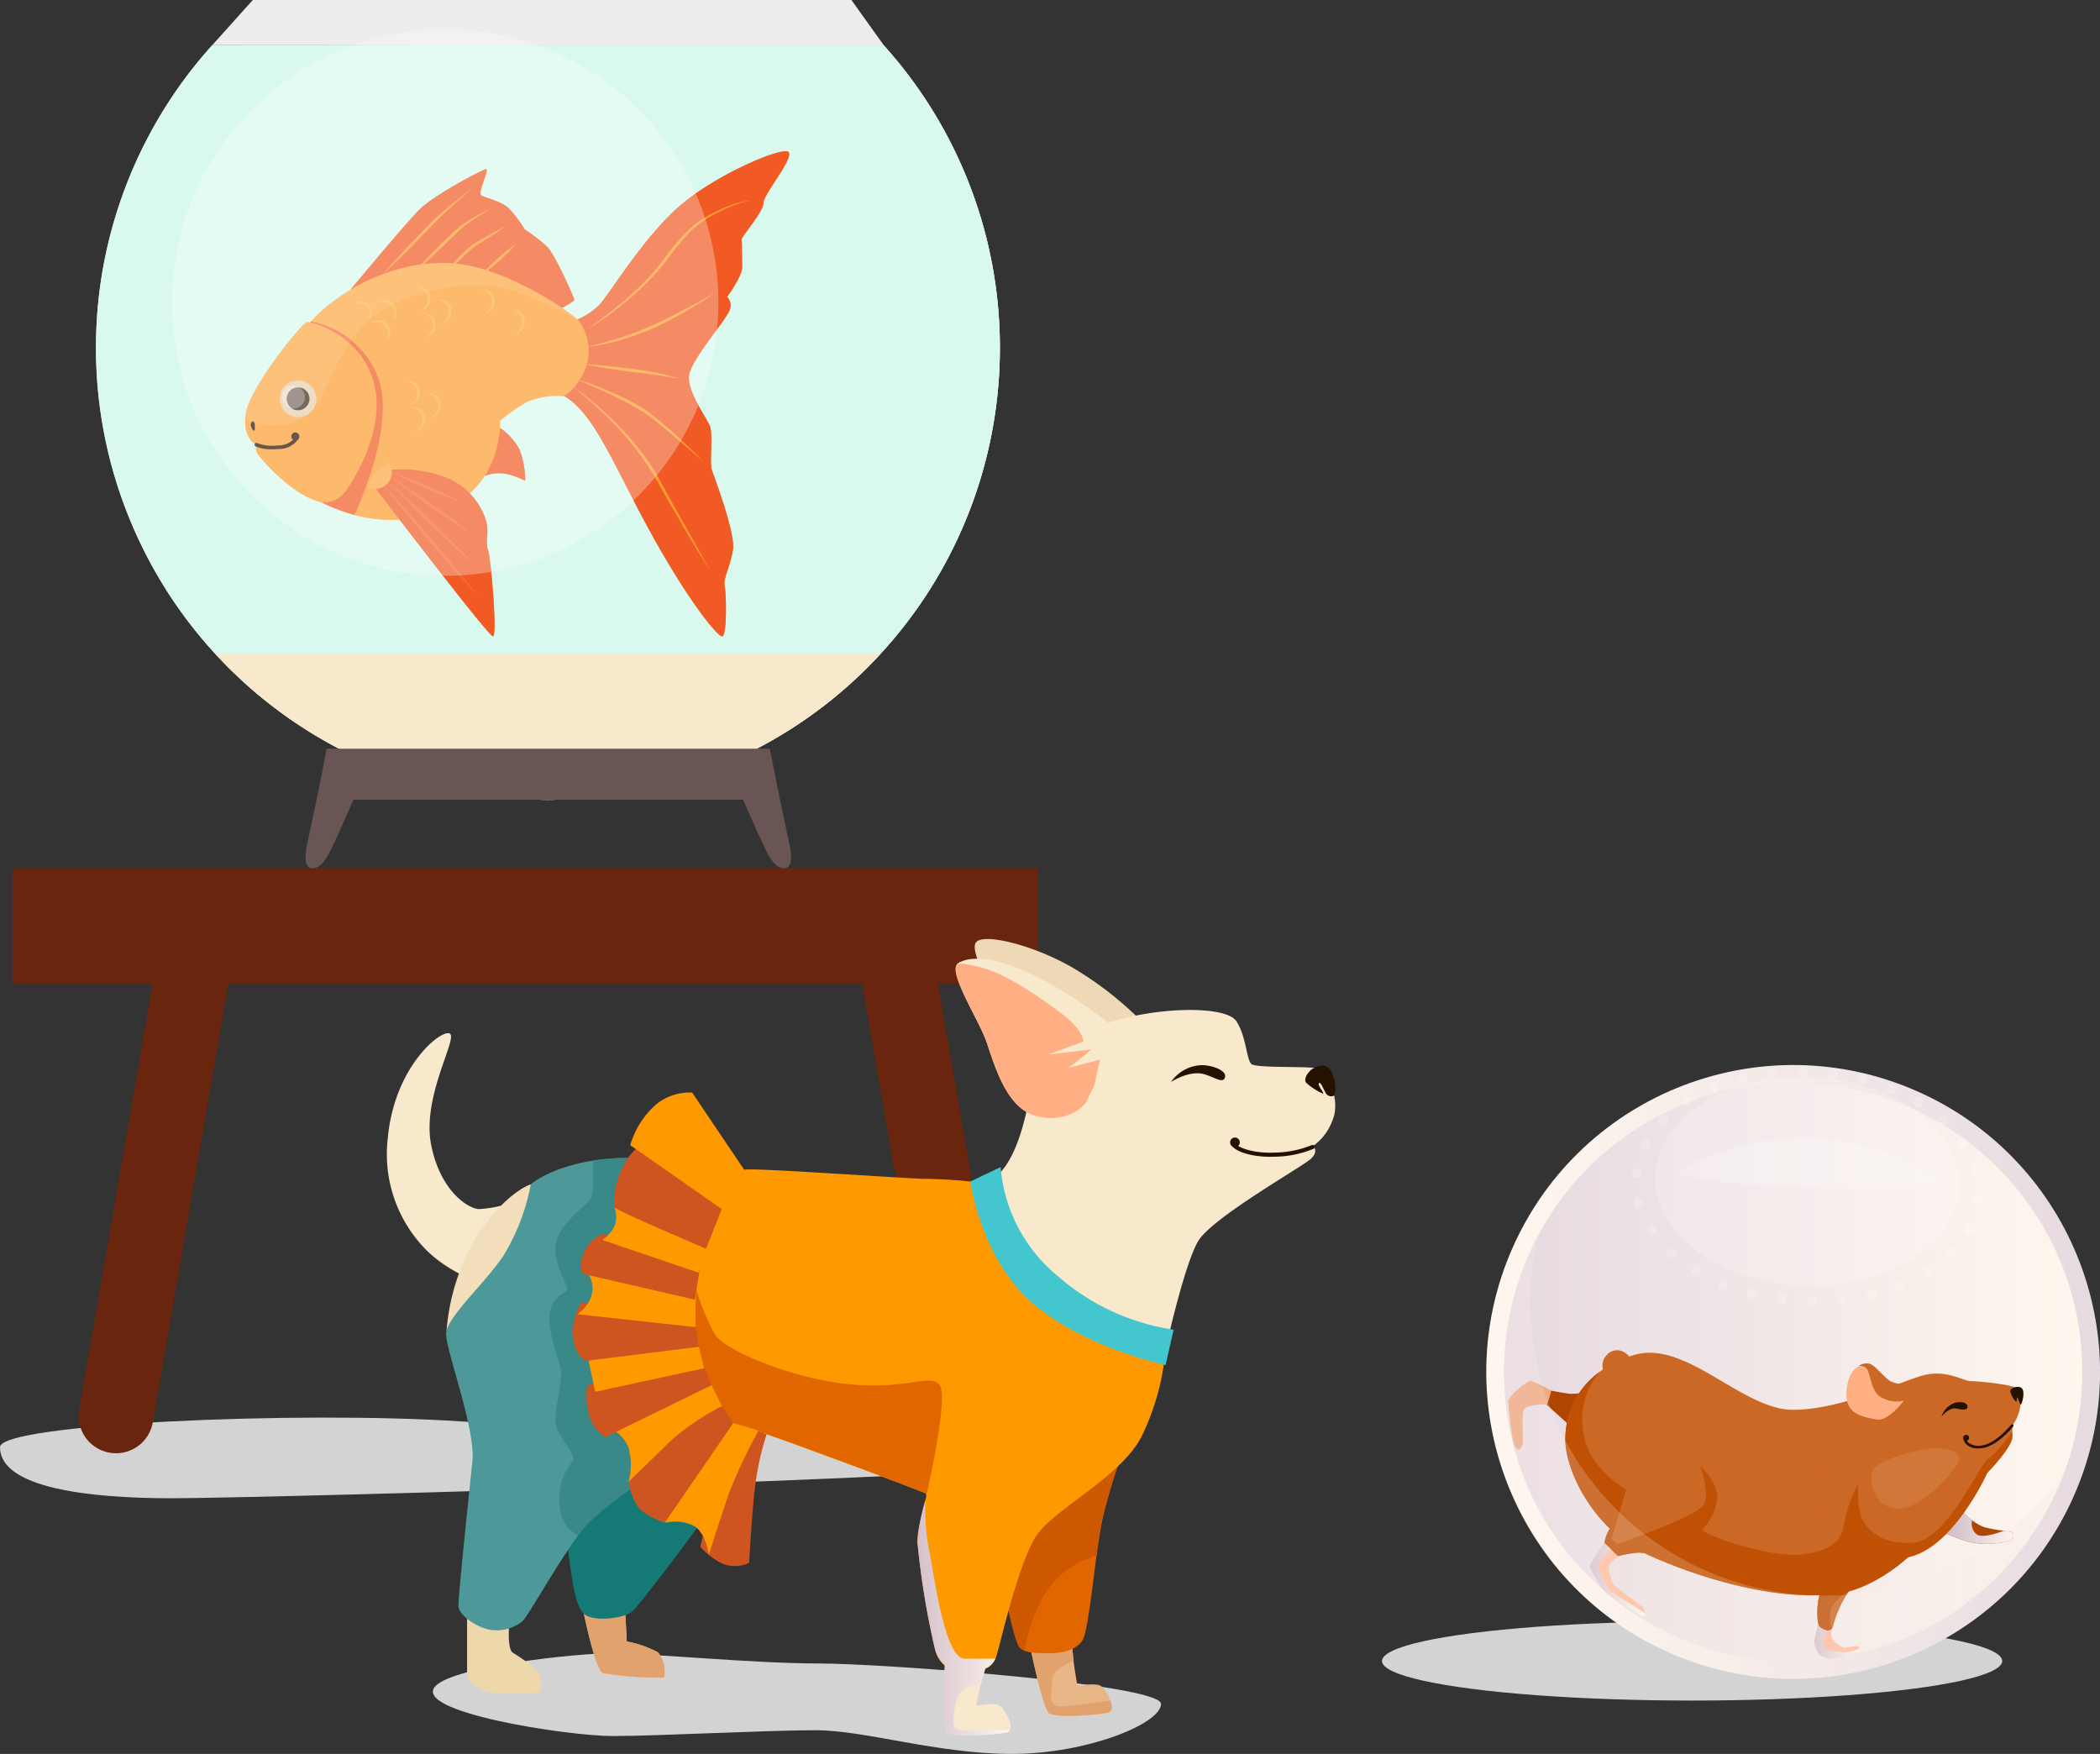 <svg xmlns="http://www.w3.org/2000/svg" xmlns:xlink="http://www.w3.org/1999/xlink" viewBox="0 0 253.699 211.88"><rect x="0" y="0" width="253.699" height="211.88" fill="#333333" stroke="none"/><defs><linearGradient id="2fbb7c5d-41b3-4106-8b30-3accbedd89c2" x1="19.984" y1="51.083" x2="120.794" y2="51.083" gradientUnits="userSpaceOnUse"><stop offset="0" stop-color="#fff7ee"/><stop offset="0.435" stop-color="#fdf4ed"/><stop offset="0.721" stop-color="#f5ece9"/><stop offset="0.964" stop-color="#e8dde2"/><stop offset="0.996" stop-color="#e6dae1"/></linearGradient><linearGradient id="24b30713-ae8c-4a3d-90fb-c13e22fe0030" x1="3622.137" y1="195.427" x2="3633.283" y2="195.427" gradientTransform="matrix(-1, 0, 0, 1, 3744.11, 0)" gradientUnits="userSpaceOnUse"><stop offset="0" stop-color="#fff7ee"/><stop offset="0.439" stop-color="#ebdede"/><stop offset="1" stop-color="#d5c1cc"/></linearGradient><linearGradient id="92ccf7cd-5c56-434e-a074-b8b5a79361f6" x1="3632.156" y1="180.557" x2="3632.217" y2="180.557" xlink:href="#24b30713-ae8c-4a3d-90fb-c13e22fe0030"/><linearGradient id="a4b5b360-3841-4d56-9901-433a849c8daf" x1="179.567" y1="165.734" x2="253.699" y2="165.734" gradientTransform="translate(279.721 -99.629) rotate(65.956)" gradientUnits="userSpaceOnUse"><stop offset="0" stop-color="#fff7ee"/><stop offset="0.996" stop-color="#e6dae1"/></linearGradient><linearGradient id="691ce7a5-09a6-4402-9410-0f28206b41d1" x1="400.358" y1="165.734" x2="470.201" y2="165.734" gradientTransform="matrix(-1, 0, 0, 1, 651.912, 0)" xlink:href="#a4b5b360-3841-4d56-9901-433a849c8daf"/><linearGradient id="f1b7fe9e-6d88-4e2a-a655-20f657052ce7" x1="408.669" y1="184.13" x2="415.858" y2="184.13" gradientTransform="matrix(-1, 0, 0, 1, 651.912, 0)" xlink:href="#24b30713-ae8c-4a3d-90fb-c13e22fe0030"/><linearGradient id="ccd0afc7-93ff-42b4-8949-b0ff017e89ad" x1="427.262" y1="198.146" x2="432.716" y2="198.146" gradientTransform="matrix(-1, 0, 0, 1, 651.912, 0)" xlink:href="#24b30713-ae8c-4a3d-90fb-c13e22fe0030"/><linearGradient id="76132225-c52d-4212-ad62-c8a9fe6f701d" x1="453.194" y1="190.843" x2="459.831" y2="190.843" gradientTransform="matrix(-1, 0, 0, 1, 651.912, 0)" xlink:href="#24b30713-ae8c-4a3d-90fb-c13e22fe0030"/><linearGradient id="cc77eb97-1631-4077-b7ae-e16d67191185" x1="398.514" y1="172.231" x2="472.345" y2="172.231" gradientTransform="matrix(-1, 0, 0, 1, 651.912, 0)" gradientUnits="userSpaceOnUse"><stop offset="0.004" stop-color="#e6dae1"/><stop offset="0.036" stop-color="#e8dde2"/><stop offset="0.279" stop-color="#f5ece9"/><stop offset="0.565" stop-color="#fdf4ed"/><stop offset="1" stop-color="#fff7ee"/></linearGradient></defs><title>banner_part1a</title><g style="isolation:isolate"><g id="57db9766-b372-4094-b16a-12ad886e91d0" data-name="Layer 2"><g id="66f0d857-c191-4a25-9dea-d11c9387ca3d" data-name="Layer 1"><path d="M60.525,145.654a13.386,13.386,0,0,1-2.659.405c-1.092,0-4.568-1.894-5.759-7.653-1.192-5.759,3.078-12.71,2.284-13.505-.794-.794-6.744,3.683-7.547,12.644a16.443,16.443,0,0,0,4.866,13.67,16.632,16.632,0,0,0,4.27,2.88S59.312,152.207,60.525,145.654Z" fill="#f8e9cc"/><path d="M120.794,42.015A54.392,54.392,0,0,0,106.826,5.55c6.634,11.047,10.97,21.769,10.97,34.847,0,10.512-7.7,43.942-53.354,44.8-23.797.447-37.131-6.937-44.458-14.11a54.595,54.595,0,0,0,100.81-29.072Z" fill="url(#2fbb7c5d-41b3-4106-8b30-3accbedd89c2)"/><path d="M52.645,203.65c-3.146,3.146,15.886,6.069,21.373,6.069,5.487,0,18.508-.701,24.522-.701s14.649,2.861,23.705,2.861c9.056,0,18.018-3.651,18.018-6.036,0-2.385-33.502-4.891-41.398-4.891s-20.569-1.242-24.846-1.242C69.741,199.711,55.04,201.256,52.645,203.65Z" fill="#d4d3d3"/><path d="M0,174.818c0,4.93,10.652,6.177,20.769,6.177s114.684-2.757,114.684-5.049c0-2.292-60.087-2.936-79.78-4.237S0,172.01,0,174.818Z" fill="#d4d3d3"/><rect x="1.496" y="104.898" width="123.909" height="13.908" fill="#69250e"/><path d="M13.249,175.492h0a4.512,4.512,0,0,1-3.681-5.213l9.335-54.181a4.512,4.512,0,0,1,5.213-3.681h0A4.513,4.513,0,0,1,27.797,117.63l-9.335,54.181A4.512,4.512,0,0,1,13.249,175.492Z" fill="#69250e"/><path d="M118.498,175.492h0a4.512,4.512,0,0,0,3.681-5.213l-9.335-54.181a4.512,4.512,0,0,0-5.213-3.681h0a4.512,4.512,0,0,0-3.681,5.213l9.335,54.181A4.512,4.512,0,0,0,118.498,175.492Z" fill="#69250e"/><polygon points="25.651 5.445 30.544 0 102.86 0 106.826 5.55 25.651 5.445" fill="#ededed"/><path d="M106.735,5.445H25.651a54.601,54.601,0,1,0,81.084,0Z" fill="#dae7c5"/><path d="M106.735,5.445H25.651a54.601,54.601,0,1,0,81.084,0Z" fill="#d9f9ee"/><path d="M26.026,78.995a54.592,54.592,0,0,0,80.335,0Z" fill="#f8e9cc"/><rect x="39.472" y="90.447" width="53.442" height="6.169" fill="#695554"/><path d="M39.472,90.447s-1.34,6.935-2.366,11.52c-.483,2.158-.006,2.931.548,2.931.869,0,1.531-.583,2.362-2.322,1.176-2.463,2.683-5.96,2.683-5.96Z" fill="#695554"/><path d="M93.004,90.447s1.34,6.935,2.366,11.52c.483,2.158.006,2.931-.548,2.931-.869,0-1.532-.583-2.362-2.322-1.176-2.463-2.683-5.96-2.683-5.96Z" fill="#695554"/><path d="M69.772,38.589A8.446,8.446,0,0,0,72.361,36.874c1.16-1.16,5.195-7.969,9.583-11.853,4.388-3.884,12.609-7.364,13.315-6.658.706.706-3.026,5.094-3.026,6.153,0,1.059-2.623,4.035-2.623,4.363s.05,2.295.05,3.404-1.816,3.581-1.816,3.581a1.489,1.489,0,0,1,.353,1.463c-.202,1.009-4.64,6.002-4.943,7.969-.302,1.967,2.169,5.245,2.522,6.204.353.958-.05,4.472.201,5.212.252.74,2.875,7.65,2.572,9.667S87.341,69.91,87.543,70.767c.202.857.302,6.103-.303,6.103-.605,0-4.186-4.438-8.675-12.609-4.489-8.171-6.755-14.317-10.439-16.439S65.72,38.589,69.772,38.589Z" fill="#ff7c36"/><path d="M69.772,38.589A8.446,8.446,0,0,0,72.361,36.874c1.16-1.16,5.195-7.969,9.583-11.853,4.388-3.884,12.609-7.364,13.315-6.658.706.706-3.026,5.094-3.026,6.153,0,1.059-2.623,4.035-2.623,4.363s.05,2.295.05,3.404-1.816,3.581-1.816,3.581a1.489,1.489,0,0,1,.353,1.463c-.202,1.009-4.64,6.002-4.943,7.969-.302,1.967,2.169,5.245,2.522,6.204.353.958-.05,4.472.201,5.212.252.74,2.875,7.65,2.572,9.667S87.341,69.91,87.543,70.767c.202.857.302,6.103-.303,6.103-.605,0-4.186-4.438-8.675-12.609-4.489-8.171-6.755-14.317-10.439-16.439S65.72,38.589,69.772,38.589Z" fill="#f15a24"/><path d="M70.625,39.99s1.372-.895,3.281-2.427c.964-.753,2.055-1.675,3.161-2.728a28.31,28.31,0,0,0,3.164-3.573,26.629,26.629,0,0,1,3.139-3.656,13.419,13.419,0,0,1,3.557-2.246,13.059,13.059,0,0,1,2.798-.999,4.018,4.018,0,0,1,.826-.101,1.02,1.02,0,0,1,.292.033,1.012,1.012,0,0,0-.291-.016,3.985,3.985,0,0,0-.812.147,16.417,16.417,0,0,0-2.725,1.116,13.168,13.168,0,0,0-3.452,2.275,31.112,31.112,0,0,0-3.055,3.663,29.146,29.146,0,0,1-3.264,3.546c-1.132,1.041-2.243,1.949-3.224,2.688A39.502,39.502,0,0,1,70.625,39.99Z" fill="#fc9c2e"/><path d="M70.767,41.895a5.579,5.579,0,0,0,.719-.123c.455-.095,1.093-.28,1.857-.499a40.59,40.59,0,0,0,5.474-1.972c1.934-.863,3.804-1.874,5.206-2.629,1.397-.771,2.327-1.285,2.327-1.285a49.823,49.823,0,0,1-7.383,4.248,31.029,31.029,0,0,1-5.572,1.837,18.952,18.952,0,0,1-1.9.361A5.614,5.614,0,0,1,70.767,41.895Z" fill="#fc9c2e"/><path d="M70.389,44.003s.735.011,1.83.102c1.095.089,2.548.263,4.0.44a31.36,31.36,0,0,1,3.974.681c1.068.272,1.759.518,1.759.518L80.149,45.433c-1.079-.195-2.518-.355-3.978-.526-1.45-.2-2.897-.414-3.979-.6-.541-.095-.991-.174-1.307-.23C70.572,44.021,70.389,44.003,70.389,44.003Z" fill="#fc9c2e"/><path d="M69.385,45.745a5.774,5.774,0,0,1,.788.214c.494.162,1.2.397,2.026.731.828.329,1.792.721,2.798,1.204A22.145,22.145,0,0,1,78.073,49.577a52.961,52.961,0,0,1,4.962,4.259c1.271,1.247,2.118,2.078,2.118,2.078S84.255,55.139,82.908,53.976c-.676-.576-1.466-1.249-2.311-1.969-.854-.71-1.754-1.477-2.722-2.142a49.134,49.134,0,0,0-5.762-2.97c-.813-.36-1.49-.66-1.963-.87A5.748,5.748,0,0,0,69.385,45.745Z" fill="#fc9c2e"/><path d="M68.934,46.449s.351.274.976.742c.618.476,1.512,1.146,2.512,2.038a36.225,36.225,0,0,1,6.483,7.367c.921,1.548,1.723,3.125,2.551,4.581.816,1.458,1.578,2.818,2.231,3.985.651,1.167,1.194,2.14,1.574,2.821.381.681.632,1.048.632,1.048s-.271-.355-.685-1.017c-.414-.661-1.018-1.599-1.692-2.754-.673-1.155-1.459-2.503-2.301-3.947-.848-1.435-1.696-3.021-2.62-4.524a35.956,35.956,0,0,0-6.305-7.414c-.985-.899-1.818-1.639-2.418-2.136C69.271,46.74,68.934,46.449,68.934,46.449Z" fill="#fc9c2e"/><path d="M42.344,34.995s6.514-7.856,8.33-9.672c1.816-1.816,7.717-4.892,8.07-4.892s-.984,2.799-.656,3.127c.328.328,2.421.655,3.43,1.664a14.155,14.155,0,0,1,1.866,2.49,20.752,20.752,0,0,1,2.724,2.099c.958.958,3.278,6.204,3.278,6.405s-1.715,1.11-1.715,1.11Z" fill="#ff7c36"/><path d="M42.344,34.995s6.514-7.856,8.33-9.672c1.816-1.816,7.717-4.892,8.07-4.892s-.984,2.799-.656,3.127c.328.328,2.421.655,3.43,1.664a14.155,14.155,0,0,1,1.866,2.49,20.752,20.752,0,0,1,2.724,2.099c.958.958,3.278,6.204,3.278,6.405s-1.715,1.11-1.715,1.11Z" fill="#f15a24"/><path d="M46.253,33.12s.611-.727,1.568-1.777c.952-1.055,2.254-2.43,3.583-3.778.665-.671,1.325-1.362,2.011-1.933.675-.581,1.315-1.109,1.87-1.552L57.169,22.643s-.709.628-1.772,1.57c-.53.471-1.151,1.019-1.796,1.625-.649.602-1.302,1.276-1.95,1.969-1.308,1.369-2.645,2.71-3.67,3.693C46.96,32.488,46.253,33.12,46.253,33.12Z" fill="#fc9c2e"/><path d="M49.866,33.12s.505-.6,1.303-1.462c.796-.864,1.89-1.983,3.026-3.062a19.027,19.027,0,0,1,1.75-1.515c.609-.426,1.198-.776,1.709-1.068,1.033-.564,1.741-.899,1.741-.899s-.675.399-1.648,1.052c-.49.319-1.061.697-1.632,1.143-.558.448-1.116,1.002-1.676,1.543-1.125,1.083-2.249,2.17-3.116,2.961C50.46,32.608,49.866,33.12,49.866,33.12Z" fill="#fc9c2e"/><path d="M53.716,33.12s.347-.492.934-1.173a17.116,17.116,0,0,1,2.349-2.328,16.874,16.874,0,0,1,1.519-.913c.491-.271.949-.524,1.341-.742.797-.415,1.328-.691,1.328-.691s-.494.338-1.235.843c-.377.243-.816.527-1.286.831-.453.316-1.019.592-1.457.944-.898.748-1.737,1.608-2.394,2.213C54.166,32.722,53.716,33.12,53.716,33.12Z" fill="#fc9c2e"/><path d="M57.979,33.369s.235-.282.609-.682c.373-.4.903-.897,1.436-1.391.55-.475,1.103-.946,1.543-1.271.439-.326.746-.528.746-.528s-.235.282-.608.682c-.373.4-.903.897-1.436,1.39-.55.474-1.103.945-1.543,1.271C58.285,33.167,57.979,33.369,57.979,33.369Z" fill="#fc9c2e"/><path d="M58.565,57.488a4.7,4.7,0,0,1,2.599-.238,9.087,9.087,0,0,1,2.286.841,11.185,11.185,0,0,0-.672-3.766,7.34,7.34,0,0,0-2.371-2.628Z" fill="#ff7c36"/><path d="M58.565,57.488a4.7,4.7,0,0,1,2.599-.238,9.087,9.087,0,0,1,2.286.841,11.185,11.185,0,0,0-.672-3.766,7.34,7.34,0,0,0-2.371-2.628Z" fill="#f15a24"/><path d="M30.969,51.904c-.155-.836,3.633-9.849,6.587-13.076,3.635-3.972,10.293-7.435,16.951-7.031,6.658.404,14.492,6.019,15.266,6.792a6.004,6.004,0,0,1,1.21,5.044c-.672,2.757-2.623,4.237-3.026,4.237a8.786,8.786,0,0,0-4.371.74A21.95,21.95,0,0,0,60.424,50.828s.403,7.666-6.658,10.625c-7.061,2.959-12.71.404-15.804-1.21C34.87,58.629,31.305,53.72,30.969,51.904Z" fill="#fc9c2e"/><path d="M37.963,60.243a23.909,23.909,0,0,0,4.87,1.97c.851-1.862,4.877-11.172,2.861-16.56A10.857,10.857,0,0,0,37.555,38.828l-2.578,19.048A12.77,12.77,0,0,0,37.963,60.243Z" fill="#f15a24"/><path d="M38.821,60.678a3.204,3.204,0,0,0,3.025-1.461c.757-1.11,4.892-7.364,3.279-13.114-1.614-5.75-7.465-7.212-8.02-7.212s-6.96,7.919-7.414,11.046c-.454,3.127,1.274,3.783,1.274,3.783a1.502,1.502,0,0,0,.086,1.019C31.369,55.296,35.292,59.92,38.821,60.678Z" fill="#fc9c2e"/><path d="M45.276,58.864s13.719,18.006,14.274,18.006-.252-9.583-.605-10.491.202-2.139-.252-3.566a8.296,8.296,0,0,0-4.64-5.059,14.87,14.87,0,0,0-7.112-.958Z" fill="#ff7c36"/><path d="M30.788,51.342c0,.247.035.7-.101.7s-.391-.453-.391-.7.11-.448.246-.448S30.788,51.095,30.788,51.342Z" fill="#251100"/><path d="M32.911,54.273a4.714,4.714,0,0,1-2.048-.359.22.22,0,0,1,.203-.39,5.149,5.149,0,0,0,2.54.279,2.428,2.428,0,0,0,2.091-1.036.22.22,0,0,1,.396.191,2.821,2.821,0,0,1-2.449,1.284C33.381,54.263,33.137,54.273,32.911,54.273Z" fill="#251100"/><path d="M36.161,52.719a.482.482,0,1,1-.482-.479A.481.481,0,0,1,36.161,52.719Z" fill="#251100"/><path d="M38.221,48.18a2.212,2.212,0,1,1-2.212-2.212A2.212,2.212,0,0,1,38.221,48.18Z" fill="#e2c9a2"/><path d="M36.01,49.559a1.379,1.379,0,1,1,1.379-1.379A1.38,1.38,0,0,1,36.01,49.559Z" fill="#251100"/><path d="M35.457,49.351A1.379,1.379,0,1,1,36.836,47.972,1.38,1.38,0,0,1,35.457,49.351Z" fill="#fff" opacity="0.3"/><path d="M45.276,58.864s13.719,18.006,14.274,18.006-.252-9.583-.605-10.491.202-2.139-.252-3.566a8.296,8.296,0,0,0-4.64-5.059,14.87,14.87,0,0,0-7.112-.958Z" fill="#f15a24"/><path d="M46.253,58.488s.764.836,1.91,2.089c1.137,1.261,2.617,2.974,4.092,4.691C53.712,67,55.164,68.736,56.225,70.062l1.754,2.223s-.764-.836-1.911-2.089c-1.137-1.261-2.616-2.974-4.092-4.691-1.456-1.733-2.908-3.469-3.97-4.795C46.954,59.376,46.253,58.488,46.253,58.488Z" fill="#fff" opacity="0.1"/><path d="M46.718,57.999s.697.616,1.742,1.54c1.038.932,2.387,2.211,3.733,3.493,1.328,1.3,2.653,2.604,3.621,3.608.96,1.013,1.599,1.688,1.599,1.688s-.697-.616-1.743-1.54c-1.038-.932-2.387-2.211-3.732-3.493-1.328-1.3-2.653-2.604-3.621-3.608Z" fill="#fff" opacity="0.1"/><path d="M47.024,57.488s.658.413,1.645,1.032c.98.629,2.258,1.507,3.534,2.389,1.261.903,2.519,1.81,3.441,2.52L57.169,64.63l-1.645-1.032c-.98-.628-2.258-1.507-3.533-2.389-1.261-.903-2.519-1.81-3.441-2.521C47.634,57.968,47.024,57.488,47.024,57.488Z" fill="#fff" opacity="0.1"/><path d="M47.207,56.96s.562.186,1.392.493c.831.307,1.919.76,3.005,1.218,1.076.481,2.15.967,2.941,1.365.791.398,1.31.682,1.31.682s-.562-.186-1.392-.493c-.831-.306-1.919-.76-3.005-1.219-1.076-.481-2.15-.968-2.941-1.366C47.726,57.244,47.207,56.96,47.207,56.96Z" fill="#fff" opacity="0.1"/><path d="M44.495,58.915a2.056,2.056,0,0,0,2.522-3.001,4.525,4.525,0,0,0-1.664,1.223A4.612,4.612,0,0,0,44.495,58.915Z" fill="#fca643"/><path d="M42.532,36.669a1.656,1.656,0,0,1,.609-.287,1.371,1.371,0,0,1,1.435.465,1.715,1.715,0,0,1,.213.363,1.649,1.649,0,0,1,.129.4,1.496,1.496,0,0,1-.064.719,1.33,1.33,0,0,1-.375.561,1.634,1.634,0,0,0,.179-.609,1.467,1.467,0,0,0-.047-.605,1.342,1.342,0,0,0-.12-.309,1.38,1.38,0,0,0-.198-.295,1.309,1.309,0,0,0-1.123-.482A2.708,2.708,0,0,0,42.532,36.669Z" fill="#fbb03b"/><path d="M44.782,38.98a1.652,1.652,0,0,1,.609-.287,1.371,1.371,0,0,1,1.435.465,1.705,1.705,0,0,1,.213.363,1.651,1.651,0,0,1,.129.4,1.496,1.496,0,0,1-.064.719,1.328,1.328,0,0,1-.375.561,1.633,1.633,0,0,0,.179-.609,1.463,1.463,0,0,0-.048-.605,1.324,1.324,0,0,0-.12-.309,1.382,1.382,0,0,0-.198-.295,1.308,1.308,0,0,0-1.123-.482A2.697,2.697,0,0,0,44.782,38.98Z" fill="#fbb03b"/><path d="M45.496,36.556a1.655,1.655,0,0,1,.609-.287,1.371,1.371,0,0,1,1.435.466,1.715,1.715,0,0,1,.213.363,1.649,1.649,0,0,1,.129.4,1.495,1.495,0,0,1-.064.719,1.329,1.329,0,0,1-.375.561,1.634,1.634,0,0,0,.179-.609,1.467,1.467,0,0,0-.047-.605,1.342,1.342,0,0,0-.12-.309,1.381,1.381,0,0,0-.198-.295,1.309,1.309,0,0,0-1.123-.482A2.708,2.708,0,0,0,45.496,36.556Z" fill="#fbb03b"/><path d="M49.109,45.974a1.654,1.654,0,0,1,.667.09,1.371,1.371,0,0,1,.952,1.17,1.718,1.718,0,0,1-.018.42,1.649,1.649,0,0,1-.109.406,1.495,1.495,0,0,1-.445.569,1.328,1.328,0,0,1-.619.268,1.636,1.636,0,0,0,.481-.414,1.458,1.458,0,0,0,.289-.534,1.333,1.333,0,0,0,.067-.325,1.384,1.384,0,0,0-.006-.356,1.309,1.309,0,0,0-.681-1.014A2.706,2.706,0,0,0,49.109,45.974Z" fill="#fbb03b"/><path d="M49.744,49.136a1.654,1.654,0,0,1,.667.09A1.371,1.371,0,0,1,51.364,50.396a1.729,1.729,0,0,1-.018.42,1.659,1.659,0,0,1-.109.406,1.493,1.493,0,0,1-.445.569,1.329,1.329,0,0,1-.619.268,1.639,1.639,0,0,0,.481-.414,1.46,1.46,0,0,0,.289-.534,1.321,1.321,0,0,0,.067-.325,1.384,1.384,0,0,0-.006-.356,1.309,1.309,0,0,0-.681-1.014A2.692,2.692,0,0,0,49.744,49.136Z" fill="#fbb03b"/><path d="M51.659,47.488a1.655,1.655,0,0,1,.667.09,1.37,1.37,0,0,1,.952,1.17,1.704,1.704,0,0,1-.018.42,1.648,1.648,0,0,1-.109.406,1.493,1.493,0,0,1-.445.569,1.329,1.329,0,0,1-.619.268,1.639,1.639,0,0,0,.481-.414,1.461,1.461,0,0,0,.289-.534,1.333,1.333,0,0,0,.067-.325,1.383,1.383,0,0,0-.006-.356,1.308,1.308,0,0,0-.681-1.014A2.698,2.698,0,0,0,51.659,47.488Z" fill="#fbb03b"/><path d="M50.384,34.637a1.652,1.652,0,0,1,.667.09,1.37,1.37,0,0,1,.952,1.17,1.718,1.718,0,0,1-.018.42,1.672,1.672,0,0,1-.109.406,1.497,1.497,0,0,1-.445.569,1.33,1.33,0,0,1-.62.268,1.639,1.639,0,0,0,.481-.414,1.458,1.458,0,0,0,.289-.534,1.321,1.321,0,0,0,.067-.325,1.383,1.383,0,0,0-.006-.356A1.308,1.308,0,0,0,50.962,34.917,2.709,2.709,0,0,0,50.384,34.637Z" fill="#fbb03b"/><path d="M51.019,37.799a1.655,1.655,0,0,1,.668.09,1.37,1.37,0,0,1,.952,1.17,1.706,1.706,0,0,1-.018.42,1.649,1.649,0,0,1-.109.406,1.494,1.494,0,0,1-.445.569,1.327,1.327,0,0,1-.619.268,1.636,1.636,0,0,0,.481-.414,1.458,1.458,0,0,0,.289-.534,1.333,1.333,0,0,0,.067-.325,1.383,1.383,0,0,0-.006-.356,1.309,1.309,0,0,0-.681-1.014A2.7,2.7,0,0,0,51.019,37.799Z" fill="#fbb03b"/><path d="M52.934,36.152a1.654,1.654,0,0,1,.667.09,1.37,1.37,0,0,1,.952,1.17,1.718,1.718,0,0,1-.018.42,1.638,1.638,0,0,1-.11.406,1.492,1.492,0,0,1-.445.569,1.328,1.328,0,0,1-.62.268,1.638,1.638,0,0,0,.481-.414,1.466,1.466,0,0,0,.289-.534,1.333,1.333,0,0,0,.067-.325,1.396,1.396,0,0,0-.006-.356,1.308,1.308,0,0,0-.681-1.014A2.702,2.702,0,0,0,52.934,36.152Z" fill="#fbb03b"/><path d="M58.327,34.968a1.656,1.656,0,0,1,.651.172,1.37,1.37,0,0,1,.801,1.279,1.721,1.721,0,0,1-.069.415,1.659,1.659,0,0,1-.159.389,1.493,1.493,0,0,1-.512.51,1.329,1.329,0,0,1-.648.189,1.638,1.638,0,0,0,.529-.352,1.458,1.458,0,0,0,.352-.494,1.334,1.334,0,0,0,.107-.314,1.39,1.39,0,0,0,.037-.354,1.308,1.308,0,0,0-.55-1.091A2.701,2.701,0,0,0,58.327,34.968Z" fill="#fbb03b"/><path d="M61.991,37.414a1.652,1.652,0,0,1,.651.172,1.37,1.37,0,0,1,.801,1.279,1.706,1.706,0,0,1-.07.415,1.65,1.65,0,0,1-.158.389,1.493,1.493,0,0,1-.512.51,1.328,1.328,0,0,1-.648.19,1.638,1.638,0,0,0,.529-.352,1.459,1.459,0,0,0,.352-.494,1.333,1.333,0,0,0,.107-.314,1.39,1.39,0,0,0,.037-.354,1.308,1.308,0,0,0-.55-1.091A2.701,2.701,0,0,0,61.991,37.414Z" fill="#fbb03b"/><path d="M75.552,195.037l.167,3.258a13.214,13.214,0,0,1,3.763,1.308,3.694,3.694,0,0,1,.741,3.056,41.052,41.052,0,0,1-7.391-.545c-.902-.372-2.291-7.172-2.291-7.172Z" fill="#e8b586"/><path d="M75.552,195.037l.167,3.258a13.214,13.214,0,0,1,3.763,1.308,3.694,3.694,0,0,1,.741,3.056,41.052,41.052,0,0,1-7.391-.545c-.902-.372-2.291-7.172-2.291-7.172Z" fill="#e2a26d"/><path d="M129.545,199.186a44.365,44.365,0,0,0,.612,4.399c.174.174,2.334-.447,2.979.199s1.887,2.88.645,3.128c-1.241.248-6.405.695-7.1,0s-2.079-7.292-2.079-7.292Z" fill="#e8b586"/><path d="M129.545,199.186s.064.62.153,1.394c-1.11.579-2.565,1.316-2.565,2.109,0,1.282-.803,3.441,1.038,3.441,1.362,0,4.232-.449,5.974-.683.253.689.272,1.338-.364,1.465-1.241.248-6.405.695-7.1,0-.695-.695-2.079-7.292-2.079-7.292Z" fill="#e2a26d"/><path d="M92.614,172.479a61.3,61.3,0,0,0-5.396,7.571c-1.647,3.059-9.764,13.556-10.741,14.533-.977.977-4.91,1.385-5.936.359-1.026-1.026-1.361-3.445-1.917-7.702a29,29,0,0,0-1.523-5.899l20.675-19.265Z" fill="#157a75"/><path d="M61.59,195.194c0,.198-.422,3.699.298,4.419,0,0,2.78,1.667,3.277,2.646a2.916,2.916,0,0,1,0,2.171,29.532,29.532,0,0,1-6.057,0c-1.688-.397-2.681-1.56-2.681-2.171v-7.441Z" fill="#efd7ac"/><path d="M64.122,143.072s-2.88.861-6.355,5.991a25.979,25.979,0,0,0-3.817,11.688l5.704,2.418,7.448-7.783Z" fill="#f2debb"/><path d="M89.907,141.318s-10.096-1.92-16.55-1.324c-6.455.596-9.235,3.078-9.235,3.078a25.457,25.457,0,0,1-3.376,8.739c-2.483,3.575-6.852,7.386-6.852,9.372,0,1.986,3.575,11.488,3.177,15.326-.397,3.839-1.688,16.053-1.688,17.443,0,1.39,2.88,2.979,4.27,2.979a4.881,4.881,0,0,0,3.476-1.092c.794-.794,3.972-6.653,7.05-10.824C73.257,180.845,88.613,171.866,88.613,171.866Z" fill="#4d9999"/><path d="M67.814,182.998a7.125,7.125,0,0,1,1.367-6.489c.638-.638-2.08-3.175-2.08-4.894,0-1.719.713-4.449.713-5.648s-1.439-4.147-1.439-6.614,1.581-2.943,2.056-3.418c.475-.475-1.33-2.545-1.33-5.084s2.976-4.656,4.005-5.686c.782-.781.48-3.194.559-4.943.542-.086,1.085-.172,1.691-.228,6.455-.596,16.55,1.324,16.55,1.324l-1.294,30.548s-15.355,8.979-18.433,13.149c-.107.145-.215.297-.322.446A3.655,3.655,0,0,1,67.814,182.998Z" fill="#388987"/><path d="M135.453,175.946a66.727,66.727,0,0,0-2.251,7.481c-.861,3.773-1.589,13.505-2.449,14.763-.861,1.258-2.648,1.523-3.972,1.523-1.324,0-2.88.033-3.575-.662-.695-.695-2.317-8.474-2.317-10.393s1.589-6.157,4.568-9.136S135.453,175.946,135.453,175.946Z" fill="#e26600"/><path d="M125.457,179.521c2.979-2.979,9.996-3.575,9.996-3.575a66.727,66.727,0,0,0-2.251,7.481c-.255,1.116-.497,2.757-.736,4.541a10.479,10.479,0,0,0-6.416,4.9,21.724,21.724,0,0,0-2.295,6.509,1.715,1.715,0,0,1-.549-.327c-.695-.695-2.317-8.474-2.317-10.393C120.889,186.737,122.478,182.5,125.457,179.521Z" fill="#ce5800"/><path d="M119.099,201.347a35.842,35.842,0,0,0-1.156,4.616c.174.174,2.334-.447,2.979.198.645.645,1.887,2.88.645,3.128-1.241.248-6.405.695-7.1,0-.695-.695-.311-8.336-.311-8.336Z" fill="#f8e9cc"/><path d="M137.676,123.138a41.485,41.485,0,0,0-7.571-5.928c-4.643-2.857-11.035-4.535-12.142-3.428s2.571,6.714,3.5,9.357c.929,2.643,2.357,8.071,6,9s5.928-1.072,6.285-2.143C134.105,128.923,137.676,123.138,137.676,123.138Z" fill="#efd8b5"/><path d="M115.967,143.525c3.539.132,6.413-1.459,8.19-9.933.658-3.14,4.171-8.397,10.228-10.206s13.803-1.865,14.994,0,1.192,4.546,1.787,5.142,8.093.149,8.639.695c.546.546,2.185,3.674,1.192,6.057a6.612,6.612,0,0,1-2.383,3.178s.745.546-.199,1.489c-.943.944-11.989,7.123-13.677,10.003s-3.924,13.02-3.924,13.02a23.962,23.962,0,0,1-15.466-2.719C117.902,155.882,115.967,143.525,115.967,143.525Z" fill="#f8e9cc"/><path d="M140.815,162.97a29.802,29.802,0,0,1-2.913,10.592c-2.582,4.965-10.526,8.672-12.71,11.982-2.185,3.31-4.303,12.909-4.833,14.564-.53,1.655-2.118,1.854-3.972,1.854a3.413,3.413,0,0,1-3.442-2.78,98.285,98.285,0,0,1-2.118-12.975c0-2.119,1.291-5.528,1.059-5.759C111.654,180.216,89.642,172.04,88.914,172.04c-.728,0-5.826-5.831-4.965-15.033a30.954,30.954,0,0,1,5.958-15.689c.331-.331,19.728,1.084,21.846,1.084a64.512,64.512,0,0,1,7.469.564s1.402,9.346,7.294,13.914C132.408,161.448,140.815,162.97,140.815,162.97Z" fill="#f90"/><path d="M161.178,132.345a.773.773,0,0,1-.875-.11c-.281-.281-.728-1.622-.96-1.39-.232.232.728,1.258.463,1.258a7.382,7.382,0,0,1-1.986-1.285c-.458-.426.345-2.025,1.953-2.092C161.163,128.669,161.557,131.66,161.178,132.345Z" fill="#251100"/><path d="M147.933,130.283c-.3.576-1.356-.227-2.528-.533-1.791-.468-3.934.955-3.934.955a4.693,4.693,0,0,1,3.696-2.031C146.451,128.674,148.421,129.346,147.933,130.283Z" fill="#251100"/><path d="M153.478,139.744c.209,0,.423-.006.639-.015a12.472,12.472,0,0,0,4.567-.951.247.247,0,0,0-.217-.443,12.228,12.228,0,0,1-4.373.901c-2.954.134-4.697-.72-4.932-1.187a.246.246,0,1,0-.44.22C149.102,139.028,150.949,139.744,153.478,139.744Z" fill="#251100"/><path d="M148.611,138.003a.583.583,0,1,0,.583-.583A.583.583,0,0,0,148.611,138.003Z" fill="#251100"/><path d="M141.785,160.636l-.97,4.264s-9.477-1.963-15.89-7.309S117.226,142.731,117.226,142.731l3.663-1.744a18.973,18.973,0,0,0,6.828,13.108A27.521,27.521,0,0,0,141.785,160.636Z" fill="#44c6cf"/><path d="M84.059,156.663c.026-.246.057-.487.088-.728a31.369,31.369,0,0,0,2.171,5.2c1.165,1.988,9.527,5.483,16.449,6.1,6.922.617,9.424-1.268,10.692,0,1.268,1.268-1.506,13.213-1.506,13.213-.232-.232-22.244-8.408-22.972-8.408-.661,0-4.904-4.81-5.045-12.573C83.984,158.314,84.028,157.327,84.059,156.663Z" fill="#e26600"/><path d="M92.614,173.263a35.054,35.054,0,0,0-1.449,6.787c-.397,3.707-.662,8.739-.662,8.739a3.931,3.931,0,0,1-3.442,0,8.902,8.902,0,0,1-2.449-1.92,61.922,61.922,0,0,1,2.516-8.408,37.511,37.511,0,0,1,3.092-6.03Z" fill="#ce5520"/><path d="M91.628,172.835s-.037.067-.103.19a62.176,62.176,0,0,0-3.405,7.225c-.993,2.847-2.493,7.58-2.493,7.58s-.354-2.88-2.009-3.608a5.417,5.417,0,0,0-3.31-.265s2.251-4.899,3.906-7.746a40.707,40.707,0,0,1,3.654-5.202s.715,1.032,1.046,1.032S91.628,172.835,91.628,172.835Z" fill="#f90"/><path d="M88.613,171.866,80.308,183.956s-2.449-.794-3.31-2.052a7.46,7.46,0,0,1-1.059-2.913,34.599,34.599,0,0,1,4.7-6.024,17.758,17.758,0,0,1,6.021-3.904Z" fill="#ce5520"/><path d="M87.218,169.864a30.236,30.236,0,0,0-6.314,4.294c-2.218,2.218-4.965,4.833-4.965,4.833a7.914,7.914,0,0,0,0-4.104,4.355,4.355,0,0,0-1.92-2.185,22.969,22.969,0,0,1,5.693-4.634,26.153,26.153,0,0,1,5.579-2.101Z" fill="#f90"/><path d="M85.968,167.336l-12.876,6.292a5.038,5.038,0,0,1-1.92-2.62,9.339,9.339,0,0,1-.235-3.639s2.7-.638,6.408-1.697a62.97,62.97,0,0,1,7.354-1.583Z" fill="#ce5520"/><polygon points="85.074 165.287 71.9 168.134 71.106 164.361 84.169 161.665 85.074 165.287" fill="#f90"/><path d="M84.428,162.702l-13.322,1.659s-1.192.265-1.787-2.251a6.678,6.678,0,0,1,.927-4.772l13.606,1.324Z" fill="#ce5520"/><path d="M84.032,160.323l-14.293-1.561a4.296,4.296,0,0,0,1.764-2.416,3.103,3.103,0,0,0-.648-2.714L84.032,156.225Z" fill="#f90"/><path d="M83.949,157.007,70.444,153.896s-.596-.728,0-2.383a4.857,4.857,0,0,1,2.317-2.449l11.821,3.972Z" fill="#ce5520"/><path d="M84.428,153.758l-11.667-3.966a4.32,4.32,0,0,0,1.523-1.787,3.336,3.336,0,0,0-.066-2.185l11.081,4.576Z" fill="#f90"/><path d="M85.298,150.851s-11.081-4.7-11.081-5.031a9.257,9.257,0,0,1,1.059-4.899,6.22,6.22,0,0,1,3.753-3.376l8.746,7.04Z" fill="#ce5520"/><path d="M89.907,141.318l-6.289-9.335a6.472,6.472,0,0,0-4.303,1.39,10.505,10.505,0,0,0-3.178,4.965l11.056,7.72Z" fill="#f90"/><g style="mix-blend-mode:multiply"><path d="M112.333,187.661c.715,4.072,1.949,12.711,4.211,12.711H120.244a2.268,2.268,0,0,1-1.214,1.207c-.087.294-.248.847-.42,1.456l-.536.627A2.302,2.302,0,0,0,115.516,205.616c-.514,2.262-.517,3.392.718,3.392h5.738a.588.588,0,0,1-.405.281c-1.241.248-6.405.695-7.1,0-.624-.624-.379-6.833-.322-8.096a4.261,4.261,0,0,1-1.2-2.011,98.292,98.292,0,0,1-2.118-12.975,25.25,25.25,0,0,1,.98-5.014A24.601,24.601,0,0,0,112.333,187.661Z" fill="url(#24b30713-ae8c-4a3d-90fb-c13e22fe0030)"/><path d="M111.906,180.666a.347.347,0,0,0-.013-.144l.062-.074S111.935,180.528,111.906,180.666Z" fill="url(#92ccf7cd-5c56-434e-a074-b8b5a79361f6)"/></g><path d="M135.372,125.806a41.485,41.485,0,0,0-7.571-5.928c-4.643-2.857-11.035-4.535-12.142-3.428s2.571,6.714,3.5,9.357c.928,2.643,2.357,8.071,6,9,3.643.928,5.928-1.072,6.285-2.143C131.801,131.591,135.372,125.806,135.372,125.806Z" fill="#ffce9f"/><path d="M135.372,125.806a41.485,41.485,0,0,0-7.571-5.928c-4.643-2.857-11.035-4.535-12.142-3.428s2.571,6.714,3.5,9.357c.928,2.643,2.357,8.071,6,9,3.643.928,5.928-1.072,6.285-2.143C131.801,131.591,135.372,125.806,135.372,125.806Z" fill="#ffaf83"/><path d="M131.943,132.377l.928-4.357-3.857 1a31.65,31.65,0,0,0,2.786-2.214c-.214,0-5.071.571-5.071.571l4.143-1.571s.072-1.286-2.428-3.214-6.61-4.736-9.428-5.571c-2.818-.836-3.357-.571-3.357-.571s2.922-2.933,13.623,3.837c5.394,3.413,7.162,5.734,7.162,5.734Z" fill="#f8e9cc"/><ellipse cx="204.423" cy="200.655" rx="37.466" ry="4.778" fill="#d4d3d3"/><circle cx="216.633" cy="165.734" r="37.066" transform="translate(-22.986 296.043) rotate(-65.956)" fill="url(#a4b5b360-3841-4d56-9901-433a849c8daf)"/><circle cx="216.633" cy="165.734" r="34.921" fill="#dae7c5"/><circle cx="216.633" cy="165.734" r="34.921" fill="url(#691ce7a5-09a6-4402-9410-0f28206b41d1)"/><g opacity="0.2"><path d="M198.179,145.937a.607.607,0,0,0,.405-.743.634.634,0,0,0-.731-.43.597.597,0,0,0-.459.757A.619.619,0,0,0,198.179,145.937Z" fill="#fff"/><path d="M199.881,149.156a.654.654,0,0,0,.171-.85.626.626,0,0,0-.844-.167.603.603,0,0,0-.18.856A.581.581,0,0,0,199.881,149.156Z" fill="#fff"/><path d="M202.413,151.785a.61.61,0,0,0-.907-.813.61.61,0,1,0,.907.813Z" fill="#fff"/><path d="M205.425,153.85a.607.607,0,0,0-.213-.829.63.63,0,0,0-.836.207.599.599,0,0,0,.199.851A.62.62,0,0,0,205.425,153.85Z" fill="#fff"/><path d="M208.738,155.392A.607.607,0,0,0,208.4,154.604a.63.63,0,0,0-.794.336.599.599,0,0,0,.33.807A.62.62,0,0,0,208.738,155.392Z" fill="#fff"/><path d="M212.235,156.454a.601.601,0,0,0-.442-.731.61.61,0,0,0-.74.432.617.617,0,0,0,.434.764A.626.626,0,0,0,212.235,156.454Z" fill="#fff"/><path d="M215.838,157.072a.629.629,0,0,0-.527-.684.606.606,0,0,0-.681.521.62.62,0,0,0,.524.703A.6.6,0,0,0,215.838,157.072Z" fill="#fff"/><path d="M219.491,157.251a.628.628,0,0,0-.604-.627.62.62,0,0,0-.616.609.607.607,0,0,0,.604.626A.6.6,0,0,0,219.491,157.251Z" fill="#fff"/><path d="M223.137,156.988a.617.617,0,0,0-.674-.54.633.633,0,0,0-.537.688.596.596,0,0,0,.674.539A.611.611,0,0,0,223.137,156.988Z" fill="#fff"/><path d="M226.721,156.273a.61.61,0,0,0-.736-.441.634.634,0,0,0-.445.742.596.596,0,0,0,.74.457A.617.617,0,0,0,226.721,156.273Z" fill="#fff"/><path d="M230.169,155.062a.608.608,0,0,0-.792-.326.63.63,0,0,0-.333.794.599.599,0,0,0,.801.348A.619.619,0,0,0,230.169,155.062Z" fill="#fff"/><path d="M233.368,153.302a.616.616,0,0,0-.839-.184.645.645,0,0,0-.185.846.587.587,0,0,0,.846.197A.612.612,0,0,0,233.368,153.302Z" fill="#fff"/><path d="M236.146,150.934a.642.642,0,0,0-.87-.004.634.634,0,0,0,.008.866.596.596,0,0,0,.869.003A.59.59,0,0,0,236.146,150.934Z" fill="#fff"/><path d="M238.155,147.896a.609.609,0,0,0-.565,1.078.61.61,0,1,0,.565-1.078Z" fill="#fff"/><path d="M239.044,144.37a.66.66,0,0,0-.689.535.642.642,0,0,0,.538.675.59.59,0,0,0,.688-.535A.576.576,0,0,0,239.044,144.37Z" fill="#fff"/><path d="M238.504,140.774a.608.608,0,0,0-.405.743.634.634,0,0,0,.731.429.597.597,0,0,0,.459-.757A.62.62,0,0,0,238.504,140.774Z" fill="#fff"/><path d="M236.801,137.555a.654.654,0,0,0-.171.85.626.626,0,0,0,.844.167.603.603,0,0,0,.18-.856A.581.581,0,0,0,236.801,137.555Z" fill="#fff"/><path d="M234.269,134.926a.61.61,0,0,0,.907.814.61.61,0,1,0-.907-.814Z" fill="#fff"/><path d="M231.257,132.862a.607.607,0,0,0,.213.829.63.63,0,0,0,.835-.207.599.599,0,0,0-.199-.851A.62.62,0,0,0,231.257,132.862Z" fill="#fff"/><path d="M227.944,131.32a.607.607,0,0,0,.338.788.63.63,0,0,0,.794-.336.599.599,0,0,0-.33-.807A.62.62,0,0,0,227.944,131.32Z" fill="#fff"/><path d="M224.447,130.257a.601.601,0,0,0,.442.731.61.61,0,0,0,.739-.432.617.617,0,0,0-.434-.764A.625.625,0,0,0,224.447,130.257Z" fill="#fff"/><path d="M220.844,129.64a.629.629,0,0,0,.527.685.607.607,0,0,0,.681-.521.621.621,0,0,0-.524-.703A.6.6,0,0,0,220.844,129.64Z" fill="#fff"/><path d="M217.191,129.46a.628.628,0,0,0,.604.627.62.62,0,0,0,.616-.609.608.608,0,0,0-.604-.626A.6.6,0,0,0,217.191,129.46Z" fill="#fff"/><path d="M213.545,129.723a.617.617,0,0,0,.674.54.633.633,0,0,0,.537-.688.596.596,0,0,0-.674-.539A.611.611,0,0,0,213.545,129.723Z" fill="#fff"/><path d="M209.961,130.438a.61.61,0,0,0,.736.441.634.634,0,0,0,.445-.742.596.596,0,0,0-.74-.457A.618.618,0,0,0,209.961,130.438Z" fill="#fff"/><path d="M206.513,131.649a.608.608,0,0,0,.792.326.629.629,0,0,0,.333-.794.599.599,0,0,0-.801-.348A.619.619,0,0,0,206.513,131.649Z" fill="#fff"/><path d="M203.314,133.41a.616.616,0,0,0,.839.184.644.644,0,0,0,.185-.846.587.587,0,0,0-.846-.197A.612.612,0,0,0,203.314,133.41Z" fill="#fff"/><path d="M200.537,135.778a.642.642,0,0,0,.87.004.634.634,0,0,0-.008-.866.596.596,0,0,0-.869-.003A.589.589,0,0,0,200.537,135.778Z" fill="#fff"/><path d="M198.528,138.815a.609.609,0,0,0,.565-1.078.61.61,0,1,0-.565,1.078Z" fill="#fff"/><path d="M197.638,142.341a.66.66,0,0,0,.689-.535.642.642,0,0,0-.538-.675.591.591,0,0,0-.688.535A.577.577,0,0,0,197.638,142.341Z" fill="#fff"/></g><path d="M199.976,142c-.271,6.96,7.725,12.921,17.86,13.315,10.134.394,18.569-4.928,18.839-11.888s-7.725-12.921-17.86-13.315C208.682,129.719,200.247,135.041,199.976,142Z" fill="#fff" opacity="0.2"/><path d="M234.552,143.032c.008,1.37-31.284.324-31.633-1.37-.191-.928,8.154-4.26,15.422-4.26C225.608,137.402,234.546,141.937,234.552,143.032Z" fill="#fff" opacity="0.2"/><path d="M194.153,167.595s-3.327.966-4.723.751-2.039-.36-2.039-.36l-.537,1.702s4.481,4.052,4.615,4.186S194.153,167.595,194.153,167.595Z" fill="#ae4501"/><path d="M187.391,167.986a23.132,23.132,0,0,0-2.335-1.169c-.483-.134-2.844,1.852-2.844,2.442,0,.59.429,4.884.832,5.528.403.644.939.134.939-.778s-.161-3.274.134-3.757c.295-.483,2.379-.693,2.63-.564C186.997,169.817,187.391,167.986,187.391,167.986Z" fill="#eca982"/><path d="M236.287,181.824s2.009,2.288,3.538,2.69c1.529.402,3.11.447,3.308.644.197.198.234.926-.813,1.087a10.034,10.034,0,0,1-4.548,0c-1.852-.523-5.529-2.174-5.635-2.496C232.031,183.427,235.285,181.307,236.287,181.824Z" fill="#ae4501"/><path d="M243.958,167.917c-.216-.648-5.045-1.073-5.904-1.073s-3.006-1.503-5.904-.644c-2.898.859-9.983,4.111-15.518,4.111-6.226,0-13.034-8.62-19.367-6.58-6.333,2.04-8.158,6.548-8.158,10.197s3.328,10.841,9.875,13.847c6.548,3.006,17.188,6.186,24.379,4.468,7.192-1.717,15.712-13.323,16.731-14.343s3.006-3.328,3.006-4.293v-1.395A5.026,5.026,0,0,0,243.958,167.917Z" fill="#cc6825"/><path d="M230.607,167.568a6.459,6.459,0,0,1-3.26-.564c-1.047-.724-1.208-1.932-2.536-1.932-1.328,0-2.093,2.898-1.57,4.428.523,1.53,2.37,1.771,3.6,1.972C228.072,171.674,230.768,168.816,230.607,167.568Z" fill="#ffbd9f"/><path d="M232.137,183.749c-.106-.322,3.148-2.442,4.15-1.925a15.576,15.576,0,0,0,1.97,1.827,1.64,1.64,0,0,0,.587,1.738c.6.38,2.114-.051,3.241-.461a3.093,3.093,0,0,1,1.048.23c.197.198.234.926-.813,1.087a10.034,10.034,0,0,1-4.548,0C235.921,185.721,232.243,184.071,232.137,183.749Z" fill="url(#f1b7fe9e-6d88-4e2a-a655-20f657052ce7)" style="mix-blend-mode:multiply"/><path d="M221.317,196.716a1.837,1.837,0,0,0,0,1.121,2.31,2.31,0,0,0,1.502,1.207c.302,0,1.228-.201,1.469-.201s.362.382.362.563a6.152,6.152,0,0,1-2.77.856,2.296,2.296,0,0,1-2.181-.521,2.796,2.796,0,0,1-.503-1.449c0-.342.523-2.308.523-2.308Z" fill="#ffbd9f"/><path d="M219.196,198.293c0-.256.376-1.738.523-2.308l.983.953s-.59,1.585-.367,2.077c.223.492,2.413.581,2.77.581a8.725,8.725,0,0,0,1.498-.419.813.813,0,0,1,.046.229,6.152,6.152,0,0,1-2.77.856,2.296,2.296,0,0,1-2.181-.521A2.796,2.796,0,0,1,219.196,198.293Z" fill="url(#ccd0afc7-93ff-42b4-8949-b0ff017e89ad)" style="mix-blend-mode:multiply"/><path d="M240.214,177.63s-4.346,9.889-10.183,10.574c-5.837.684-11.097-4.736-10.896-7.312.201-2.576,4.613-4.309,7.709-5.287C229.361,174.809,240.602,175.975,240.214,177.63Z" fill="#cc6825"/><path d="M230.849,185.037s-6.923,6.36-7.487,7.205a13.515,13.515,0,0,0-1.852,3.985c-.241,1.288-1.409.523-1.691.241s-.443-2.214,0-3.824a21.129,21.129,0,0,1,2.093-5.152C222.638,186.486,230.849,185.037,230.849,185.037Z" fill="#cc6825"/><path d="M206.443,180.207c.371,2.71-.337,6.693-3.381,7.353-3.044.66-3.864,0-5.206,0a18.127,18.127,0,0,0-3.22.644.97.97,0,0,1-.859-.859,4.526,4.526,0,0,1,1.878-3.918c1.986-1.449,1.717-5.529,4.079-6.199C202.096,176.557,206.215,178.543,206.443,180.207Z" fill="#cc6825"/><path d="M244.011,167.568c-.471-.106-1.067.121-1.147.423s.611,1.427.724,1.314c.114-.113.04-.509.121-.509.081,0,.31,1.004.448.866C244.296,169.523,244.816,167.749,244.011,167.568Z" fill="#251100"/><path d="M237.691,169.989c-.031.375-.659.327-1.312.173-.903-.212-1.836.979-1.836.979a2.65,2.65,0,0,1,1.594-1.666C236.774,169.293,237.744,169.352,237.691,169.989Z" fill="#251100"/><path d="M238.97,174.969a3.768,3.768,0,0,0,.514-.037c1.814-.247,3.662-2.524,3.741-2.621a.161.161,0,0,0-.251-.201c-.018.022-1.846,2.274-3.533,2.504a1.991,1.991,0,0,1-1.604-.315.96.96,0,0,1-.346-.652.161.161,0,0,0-.322,0,1.283,1.283,0,0,0,.456.895A1.973,1.973,0,0,0,238.97,174.969Z" fill="#251100"/><path d="M237.183,173.684a.353.353,0,1,0,.354-.353A.354.354,0,0,0,237.183,173.684Z" fill="#251100"/><path d="M189.108,173.928a9.939,9.939,0,0,1,4.144-8.204,8.928,8.928,0,0,0-1.783,8.15c.767,3.628,4.986,6.086,4.986,6.086l-1.765,5.965.715.593s9.741-3.363,10.455-4.774c.715-1.411-.447-4.649-.447-4.649s2.055,1.95,2.055,3.717a6.373,6.373,0,0,1-1.787,3.917c-.481.481,7.774,3.431,11.706,3.074,3.932-.358,5.194-1.833,5.362-3.671a18.57,18.57,0,0,1,1.74-4.908,13.886,13.886,0,0,0,.161,3.202c.293,2.13,2.656,4.393,6.687,3.895,4.032-.499,7.876-9.61,8.877-10.135,1.001-.525,2.885-3.217,2.885-3.217v.638c0,.966-1.986,3.274-3.006,4.293l-.007.008c-.703,1.498-4.518,9.129-9.548,10.188a18.858,18.858,0,0,1-7.176,4.147s-1.775.965-2.177,2.172a3.884,3.884,0,0,0,.131,2.28c-.416.564-1.261.01-1.496-.225-.279-.279-.437-2.174-.011-3.775-6.831.277-15.289-2.378-20.826-4.92-.09-.041-.172-.091-.261-.134a5.418,5.418,0,0,0-.866-.081,18.127,18.127,0,0,0-3.22.644.97.97,0,0,1-.859-.859,4.733,4.733,0,0,1,.707-2.683C190.918,181.219,189.108,176.615,189.108,173.928Z" fill="#bf5004"/><path d="M195.474,187.998s-.932.89-1.106,1.065a4.563,4.563,0,0,0,.644,2.442c.362.362,3.059,2.281,3.328,2.549.268.268.511.901.322,1.207s-4.198-2.464-4.7-2.965c-.501-.501-1.982-2.858-1.875-3.234a28.789,28.789,0,0,1,1.745-2.661Z" fill="#ffbd9f"/><path d="M236.689,176.363c.042.579-4.015,5.629-7.012,5.853-2.997.224-3.935-2.815-3.488-4.468S236.465,173.236,236.689,176.363Z" fill="#fff" opacity="0.1"/><path d="M230.607,167.568a6.459,6.459,0,0,1-3.26-.564c-1.047-.724-1.208-1.932-2.536-1.932-1.328,0-2.093,2.898-1.57,4.428.523,1.53,2.37,1.771,3.6,1.972C228.072,171.674,230.768,168.816,230.607,167.568Z" fill="#ffaf83"/><path d="M231.332,167.125a4.556,4.556,0,0,1-2.979-.282c-1.046-.724-1.932-2.133-2.737-2.133a1.524,1.524,0,0,0-1.127.362.966.966,0,0,1,1.248.725c.362,1.046.503,2.757,1.952,3.2a3.348,3.348,0,0,0,2.878-.02C231.453,168.574,231.332,167.125,231.332,167.125Z" fill="#cc6825"/><path d="M192.086,189.062a28.781,28.781,0,0,1,1.745-2.66l.804.782c-.136-.132-1.644,1.735-1.644,2.003a15.798,15.798,0,0,0,1.475,2.949c.205.206,3.244,2.092,4.238,2.707a.644.644,0,0,1-.044.419c-.189.306-4.198-2.464-4.7-2.965C193.46,191.795,191.979,189.438,192.086,189.062Z" fill="url(#76132225-c52d-4212-ad62-c8a9fe6f701d)" style="mix-blend-mode:multiply"/><path d="M194.051,163.761a1.8,1.8,0,1,0,2.302-.32A1.656,1.656,0,0,0,194.051,163.761Z" fill="#cc6825"/><path d="M188.482,141.662a35.522,35.522,0,1,0,64.916,28.745A37.061,37.061,0,1,1,188.482,141.662Z" opacity="0.2" fill="url(#cc77eb97-1631-4077-b7ae-e16d67191185)"/><path d="M54.506,31.797c-6.658-.404-13.315,3.06-16.951,7.031-.033.036-.067.082-.1.119a2.167,2.167,0,0,0-.35-.056c-.555,0-6.96,7.918-7.414,11.046-.026.18-.022.324-.035.487,1.347,1.477,5.908,1.371,7.899-.619,1.997-1.997,3.479-8.798,7.94-11.884A22.458,22.458,0,0,1,60.145,34.637c3.38.657,9.627,3.951,9.627,3.951C68.999,37.815,61.164,32.2,54.506,31.797Z" fill="#fff" opacity="0.1"/><circle cx="53.785" cy="36.556" r="33" fill="#fff" opacity="0.3"/></g></g></g></svg>
